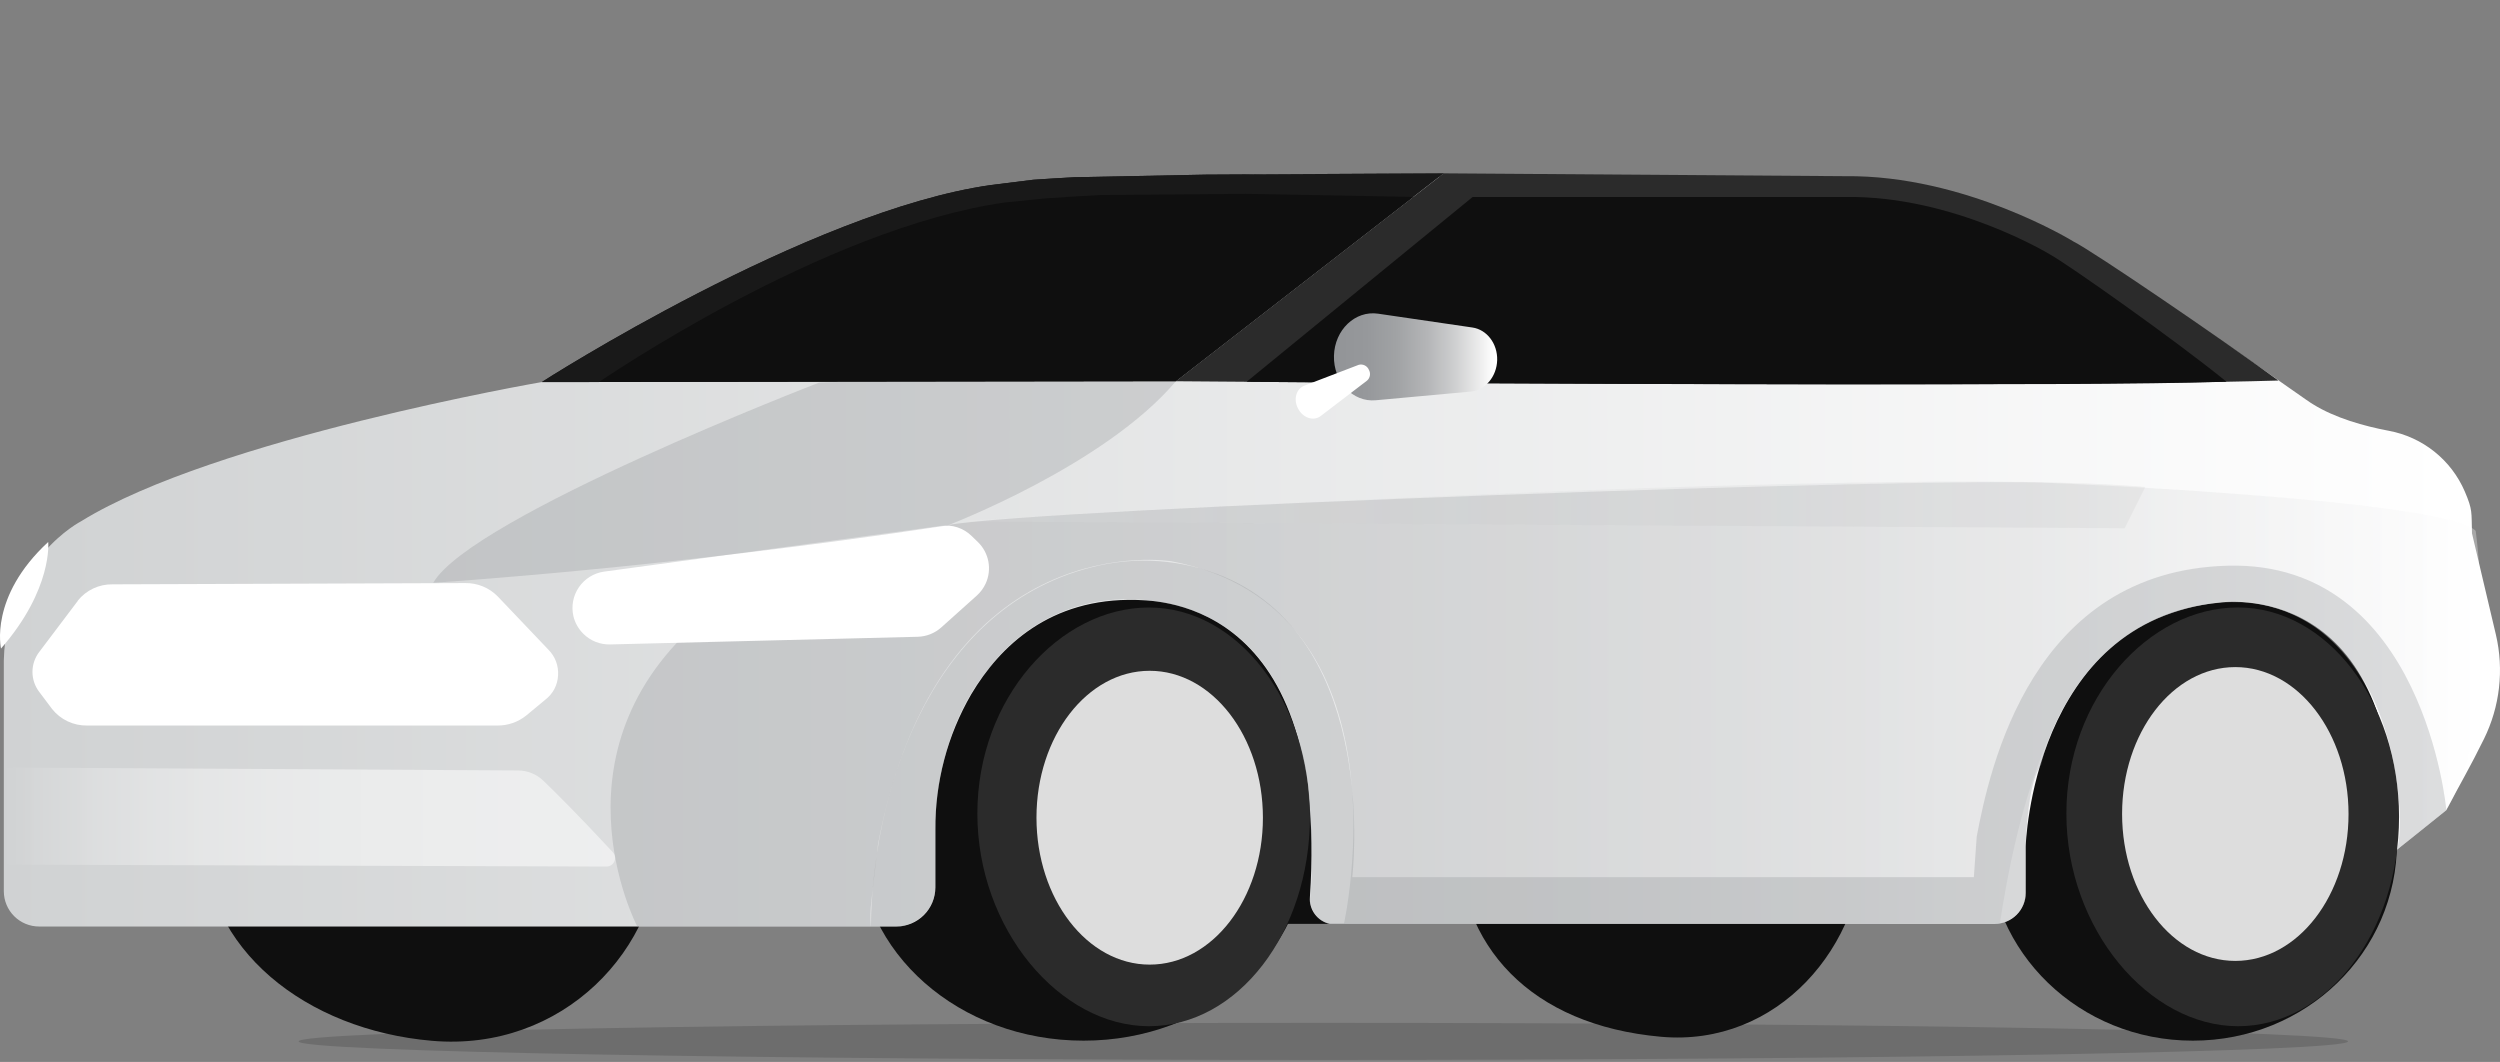 <svg xmlns="http://www.w3.org/2000/svg" width="565" height="240" viewBox="0 0 565 240" fill="none"><rect x="0" y="0" width="565" height="240" fill="#808080" stroke="none"/><g clip-path="url(#clip0)"><path opacity="0.15" d="M299.071 239.545C171.169 239.545 67.483 237.669 67.483 235.357C67.483 233.046 171.169 231.169 299.071 231.169C426.974 231.169 530.66 233.046 530.66 235.357C530.66 237.669 426.974 239.545 299.071 239.545Z" fill="black"></path><path opacity="0.1" d="M178.972 134.346C178.972 134.346 153.142 174.022 163.988 209.409H203.086C203.086 209.409 210.071 208.965 210.858 200.623C210.858 200.623 210.08 183.579 211.939 177.448C211.939 177.448 215.365 143.903 245.048 136.767C245.048 136.767 275.586 128.065 289.146 157.706C289.146 157.706 298.485 172.121 295.453 203.664C295.453 203.664 296.383 207.776 299.976 208.79H451.576C451.576 208.79 457.155 207.424 457.289 201.829C457.289 201.829 455.572 169.407 469.852 153.569C469.852 153.569 493.111 122.026 524.797 143.149C524.797 143.149 544.128 158.175 541.238 192.047L552.353 183.16C552.353 183.16 558.442 172.163 558.584 162.748C558.584 162.748 559.422 159.323 559.296 149.046L558.668 119.974C558.668 119.974 545.845 124.429 533.834 113.106L483.697 110.107C483.697 110.107 304.65 109.873 245.735 116.808C245.727 116.791 199.777 139.187 178.972 134.346Z" fill="url(#paint0_linear)"></path><path d="M541.724 190.33C541.724 215.348 521.103 235.19 495.582 235.19C470.061 235.19 449.29 215.348 449.29 190.33C449.29 165.311 483.069 131.808 508.59 131.808C534.11 131.808 541.724 165.303 541.724 190.33Z" fill="#0F0F0F"></path><path d="M290.738 155.788L290.436 208.79H303.837L300.797 178.001L295.302 154.113L290.738 155.788Z" fill="#0F0F0F"></path><path d="M421.357 188.822C421.357 213.949 401.64 236.664 375.382 234.31C346.017 231.672 329.417 213.941 329.417 188.822C329.417 163.703 363.012 130.024 388.407 130.024C413.802 130.024 421.357 163.695 421.357 188.822Z" fill="#0F0F0F"></path><path d="M149.314 188.948C149.314 214.51 127.135 237.77 97.636 235.223C69.158 232.778 45.966 214.51 45.966 188.948C45.966 163.385 83.765 129.187 112.243 129.187C140.72 129.187 149.314 163.393 149.314 188.948Z" fill="#0F0F0F"></path><path d="M295.503 190.33C295.503 215.348 272.889 235.19 244.881 235.19C216.872 235.19 194.099 215.348 194.099 190.33C194.099 165.311 231.178 131.842 259.161 131.842C287.144 131.842 295.503 165.353 295.503 190.33Z" fill="#0F0F0F"></path><path d="M180.187 56.754L122.394 86.353C122.394 86.353 48.587 99.101 18.36 117.788C18.36 117.788 1.457 126.381 0.863 149.213V201.427C0.867 203.543 1.711 205.57 3.21 207.064C4.708 208.557 6.738 209.395 8.853 209.393H202.566C204.907 209.39 207.151 208.46 208.806 206.805C210.461 205.149 211.392 202.905 211.394 200.565V187.557C211.304 176.791 214.107 166.198 219.511 156.885C225.993 145.997 237.334 135.108 256.757 135.578C258.525 135.871 300.746 133.249 296.039 202.717C295.927 204.097 296.316 205.472 297.137 206.588C297.957 207.703 299.153 208.485 300.504 208.79H450.814C451.732 208.791 452.641 208.611 453.489 208.261C454.337 207.91 455.107 207.395 455.756 206.746C456.408 206.099 456.924 205.327 457.272 204.476C457.622 203.629 457.802 202.721 457.799 201.804V191.318C457.799 191.318 459.282 140.318 501.68 136.164C501.68 136.164 543.198 129.941 541.121 192.507L552.847 183.118C555.845 177.414 558.299 173.277 561.365 167.028C564.976 159.712 565.933 151.369 564.07 143.426L558.668 120.535C558.526 115.702 558.852 115.308 557.043 111.079C555.528 107.557 553.169 104.464 550.174 102.071C547.18 99.678 543.642 98.06 539.873 97.359C534.286 96.304 527.77 94.486 522.753 91.371C521.446 90.742 495.289 71.554 470.355 56.419C453.672 46.302 434.584 40.839 415.075 40.597C372.92 40.078 289.155 39.366 240.55 41.033C219.518 41.775 198.908 47.142 180.187 56.754Z" fill="url(#paint1_linear)"></path><path opacity="0.31" d="M464.408 109.186C464.408 109.186 552.939 112.93 559.506 119.974C559.506 119.974 565.419 162.958 552.805 183.101C552.805 183.101 544.815 189.693 541.665 192.03C542.838 181.669 541.129 166.308 534.127 154.054C530.936 148.476 526.338 143.308 520.726 140.167C512.71 135.67 501.588 133.919 487.106 139.975C475.681 145.117 459.952 156.961 451.978 208.656L303.728 208.798C303.728 208.798 319.642 137.462 264.79 126.85C264.79 126.85 212.266 118.114 198.437 190.748L196.896 203.865C196.68 205.694 196.643 207.54 196.787 209.376H144.02C144.02 209.376 122.428 168.26 160.989 137.948C160.989 137.948 194.844 122.47 214.175 118.684C233.506 114.898 439.859 107.586 464.408 109.186Z" fill="url(#paint2_linear)"></path><path d="M296.039 184.609C296.039 210.741 279.749 231.923 259.647 231.923C239.545 231.923 220.884 209.996 220.884 183.863C220.884 157.731 239.554 137.295 259.655 137.295C279.757 137.295 296.039 158.502 296.039 184.609Z" fill="#2B2B2B"></path><path d="M259.831 218.003C245.701 218.003 234.243 203.128 234.243 184.785C234.243 166.442 245.701 151.6 259.831 151.6C273.961 151.6 285.419 166.476 285.419 184.818C285.419 203.161 273.961 218.003 259.831 218.003Z" fill="#DDDDDD"></path><path d="M542.185 184.6C542.185 210.733 525.894 231.923 505.792 231.923C485.69 231.923 467.004 209.987 467.004 183.855C467.004 157.723 485.665 137.286 505.767 137.286C525.869 137.286 542.185 158.502 542.185 184.6Z" fill="#2B2B2B"></path><path d="M505.181 217.165C491.051 217.165 479.593 202.29 479.593 183.947C479.593 165.604 491.051 150.763 505.181 150.763C519.311 150.763 530.769 165.638 530.769 183.981C530.769 202.324 519.311 217.165 505.181 217.165Z" fill="#DDDDDD"></path><path d="M326.292 39.173L265.703 86.161L122.403 86.354C122.403 86.354 182.649 47.666 223.966 41.812L233.532 40.622C233.925 40.572 242.435 40.061 242.829 40.053L272.537 39.466L326.292 39.173Z" fill="#191919"></path><path d="M265.736 86.161C265.736 86.161 453.092 87.836 514.922 86.002C502.082 76.613 473.043 56.796 468.596 54.576C468.596 54.576 444.155 39.5 417.001 39.818L326.292 39.173L265.736 86.161Z" fill="#2B2B2B"></path><path d="M17.597 135.779L8.903 147.295C7.888 148.598 7.337 150.203 7.337 151.856C7.337 153.508 7.888 155.113 8.903 156.416L11.776 160.236C12.718 161.424 13.922 162.378 15.294 163.025C16.666 163.671 18.167 163.995 19.683 163.971H112.436C114.799 163.986 117.095 163.185 118.935 161.701L123.215 158.15C124.069 157.5 124.774 156.674 125.284 155.729C125.781 154.78 126.066 153.734 126.121 152.664C126.195 151.594 126.04 150.521 125.669 149.515C125.292 148.508 124.703 147.595 123.944 146.834L112.452 134.757C111.499 133.793 110.36 133.032 109.105 132.519C107.85 132.007 106.504 131.754 105.149 131.775L25.437 132.06C23.926 132.033 22.429 132.354 21.062 132.999C19.695 133.644 18.495 134.595 17.555 135.779H17.597Z" fill="white"></path><path d="M131.825 143.225C132.62 144.016 133.566 144.64 134.606 145.059C135.651 145.47 136.767 145.669 137.889 145.645L207.408 143.911C209.378 143.859 211.267 143.108 212.735 141.792L220.759 134.598C221.603 133.838 222.284 132.915 222.76 131.884C223.476 130.327 223.689 128.586 223.371 126.902C223.053 125.218 222.219 123.675 220.985 122.486L219.552 121.096C218.651 120.225 217.564 119.569 216.373 119.179C215.182 118.789 213.918 118.674 212.676 118.843L136.516 129.187C135.375 129.347 134.28 129.744 133.301 130.351C132.322 130.958 131.481 131.762 130.83 132.712C130.179 133.663 129.733 134.738 129.521 135.87C129.309 137.003 129.335 138.166 129.597 139.288C129.965 140.78 130.736 142.142 131.825 143.225Z" fill="white"></path><path d="M10.897 122.486C10.897 122.486 11.969 133.09 0.226 146.575C0.251 146.575 -2.546 134.891 10.897 122.486Z" fill="white"></path><path opacity="0.31" d="M185.111 86.471C185.111 86.471 106.522 116.749 97.92 131.7C97.92 131.7 150.361 128.425 214.2 118.726C214.2 118.726 249.638 105.224 265.719 86.194C265.728 86.161 192.809 86.002 185.111 86.471Z" fill="url(#paint3_linear)"></path><path opacity="0.51" d="M0.846 173.461L117.059 174.123C119.195 174.124 121.249 174.952 122.788 176.434C125.468 179.006 130.477 183.972 138.492 192.591C138.748 192.868 138.917 193.215 138.978 193.588C139.039 193.959 138.993 194.34 138.844 194.685C138.69 195.025 138.443 195.315 138.132 195.523C137.816 195.73 137.446 195.841 137.068 195.841L0.846 195.405V173.461Z" fill="url(#paint4_linear)"></path><path opacity="0.31" d="M196.837 209.393H203.622C203.622 209.393 211.327 208.228 211.428 200.104V185.304C211.428 185.304 211.428 164.934 223.992 150.47C223.992 150.47 237.183 131.256 263.156 136.231C289.129 141.206 293.77 166.383 295.562 176.979C295.562 176.979 297.237 195.556 295.989 203.68C295.989 203.68 296.676 208.027 300.504 208.815H451.585C453.128 208.578 454.559 207.865 455.676 206.775C456.794 205.684 457.542 204.271 457.816 202.734C457.816 202.734 456.761 178.981 461.3 172.858C461.3 172.858 468.051 138.869 502.995 136.005C502.995 136.005 531.815 132.654 540.476 170.203C540.476 170.203 543.742 184.031 541.741 192.055L552.88 183.126C552.88 183.126 547.855 126.708 503.522 127.847C459.19 128.986 449.683 173.553 446.735 189.073L446.09 198.228H305.613C305.613 198.228 312.012 145.461 276.75 130.385C267.25 126.389 256.702 125.621 246.723 128.199C208.496 137.856 196.988 182.255 196.837 209.393Z" fill="url(#paint5_linear)"></path><path d="M246.422 40.622C246.824 40.572 255.325 40.061 255.727 40.053L285.436 39.466L326.234 39.249L326.326 39.173L272.537 39.466L242.829 40.053C242.426 40.053 233.925 40.572 233.531 40.622L223.966 41.812C182.649 47.675 122.436 86.354 122.436 86.354H135.326C135.913 85.977 195.715 47.658 236.832 41.828L246.422 40.622Z" fill="#191919"></path><path d="M319.407 44.5L281.39 43.805L248.532 44.073C246.212 44.173 236.455 44.802 236.052 44.852L227.04 45.765C185.924 51.628 135.946 85.968 135.36 86.337L265.736 86.161L319.407 44.5Z" fill="#0F0F0F"></path><path d="M503.187 86.27C491.662 76.881 467.373 59.752 463.352 57.533C463.352 57.533 441.5 44.199 417.219 44.517H332.817L281.725 86.287C281.725 86.287 350.406 86.831 414.388 86.839H416.532C451.635 86.848 483.705 86.889 503.187 86.27Z" fill="#0F0F0F"></path><path d="M332.381 88.498L310.923 90.458C305.722 90.943 301.324 86.27 301.475 80.407C301.626 74.544 306.274 70.13 311.442 70.892L332.758 74.016C336.042 74.494 338.462 77.676 338.362 81.387C338.261 85.097 335.681 88.196 332.381 88.498Z" fill="url(#paint6_linear)"></path><path d="M298.493 94.009L308.971 86.002C309.307 85.701 309.529 85.293 309.599 84.847C309.669 84.402 309.584 83.946 309.357 83.556C309.173 83.122 308.835 82.77 308.409 82.568C307.983 82.366 307.498 82.327 307.045 82.459L294.783 87.158C292.965 87.853 292.27 90.215 293.326 92.267C294.414 94.453 296.869 95.274 298.493 94.009Z" fill="url(#paint7_linear)"></path><path opacity="0.1" d="M215.44 117.829C215.44 117.829 426.29 104.897 484.828 110.057L480.162 119.387L215.44 117.829Z" fill="url(#paint8_linear)"></path><path opacity="0.51" d="M305.881 187.792L445.855 198.027L305.353 198.085L305.881 187.792Z" fill="url(#paint9_linear)"></path></g><defs><linearGradient id="paint0_linear" x1="161.333" y1="159.758" x2="559.313" y2="159.758" gradientUnits="userSpaceOnUse"><stop offset="0.2" stop-color="#929497"></stop><stop offset="0.35" stop-color="#A4A6A9"></stop><stop offset="0.66" stop-color="#D4D5D6"></stop><stop offset="0.9" stop-color="white"></stop></linearGradient><linearGradient id="paint1_linear" x1="565" y1="124.697" x2="0.863" y2="124.697" gradientUnits="userSpaceOnUse"><stop offset="0.02" stop-color="white"></stop><stop offset="1" stop-color="#D0D2D3"></stop></linearGradient><linearGradient id="paint2_linear" x1="137.998" y1="159.172" x2="560.888" y2="159.172" gradientUnits="userSpaceOnUse"><stop offset="0.14" stop-color="#929497"></stop><stop offset="0.31" stop-color="#96989B"></stop><stop offset="0.48" stop-color="#A1A3A5"></stop><stop offset="0.64" stop-color="#B4B6B8"></stop><stop offset="0.79" stop-color="#CFD0D1"></stop><stop offset="0.95" stop-color="#F1F1F2"></stop><stop offset="1" stop-color="white"></stop></linearGradient><linearGradient id="paint3_linear" x1="-3.8923e+07" y1="7236.98" x2="-4.63636e+07" y2="7236.98" gradientUnits="userSpaceOnUse"><stop offset="0.14" stop-color="#929497"></stop><stop offset="0.31" stop-color="#96989B"></stop><stop offset="0.48" stop-color="#A1A3A5"></stop><stop offset="0.64" stop-color="#B4B6B8"></stop><stop offset="0.79" stop-color="#CFD0D1"></stop><stop offset="0.95" stop-color="#F1F1F2"></stop><stop offset="1" stop-color="white"></stop></linearGradient><linearGradient id="paint4_linear" x1="0.846" y1="184.659" x2="139.003" y2="184.659" gradientUnits="userSpaceOnUse"><stop stop-color="white" stop-opacity="0"></stop><stop offset="0.04" stop-color="white" stop-opacity="0.13"></stop><stop offset="0.1" stop-color="white" stop-opacity="0.31"></stop><stop offset="0.16" stop-color="white" stop-opacity="0.48"></stop><stop offset="0.23" stop-color="white" stop-opacity="0.62"></stop><stop offset="0.31" stop-color="white" stop-opacity="0.74"></stop><stop offset="0.39" stop-color="white" stop-opacity="0.83"></stop><stop offset="0.48" stop-color="white" stop-opacity="0.91"></stop><stop offset="0.59" stop-color="white" stop-opacity="0.96"></stop><stop offset="0.73" stop-color="white" stop-opacity="0.99"></stop><stop offset="1" stop-color="white"></stop></linearGradient><linearGradient id="paint5_linear" x1="-1.31584e+07" y1="7269.52" x2="-7.74915e+07" y2="7269.52" gradientUnits="userSpaceOnUse"><stop offset="0.14" stop-color="#929497"></stop><stop offset="0.31" stop-color="#96989B"></stop><stop offset="0.48" stop-color="#A1A3A5"></stop><stop offset="0.64" stop-color="#B4B6B8"></stop><stop offset="0.79" stop-color="#CFD0D1"></stop><stop offset="0.95" stop-color="#F1F1F2"></stop><stop offset="1" stop-color="white"></stop></linearGradient><linearGradient id="paint6_linear" x1="338.362" y1="80.683" x2="301.475" y2="80.683" gradientUnits="userSpaceOnUse"><stop offset="0.02" stop-color="white"></stop><stop offset="0.09" stop-color="#F0F0F0"></stop><stop offset="0.26" stop-color="#CECFD0"></stop><stop offset="0.43" stop-color="#B4B5B7"></stop><stop offset="0.61" stop-color="#A1A3A5"></stop><stop offset="0.8" stop-color="#96989B"></stop><stop offset="1" stop-color="#929497"></stop></linearGradient><linearGradient id="paint7_linear" x1="-131837" y1="2299.07" x2="-138576" y2="2299.07" gradientUnits="userSpaceOnUse"><stop offset="0.02" stop-color="white"></stop><stop offset="0.09" stop-color="#F0F0F0"></stop><stop offset="0.26" stop-color="#CECFD0"></stop><stop offset="0.43" stop-color="#B4B5B7"></stop><stop offset="0.61" stop-color="#A1A3A5"></stop><stop offset="0.8" stop-color="#96989B"></stop><stop offset="1" stop-color="#929497"></stop></linearGradient><linearGradient id="paint8_linear" x1="215.44" y1="114.111" x2="484.828" y2="114.111" gradientUnits="userSpaceOnUse"><stop offset="0.02" stop-color="white"></stop><stop offset="0.11" stop-color="#F0F1F1"></stop><stop offset="0.38" stop-color="#C8C9CA"></stop><stop offset="0.63" stop-color="#AAACAE"></stop><stop offset="0.85" stop-color="#989A9D"></stop><stop offset="1" stop-color="#929497"></stop></linearGradient><linearGradient id="paint9_linear" x1="-3.36229e+07" y1="770.833" x2="-3.75758e+07" y2="770.833" gradientUnits="userSpaceOnUse"><stop stop-color="white" stop-opacity="0"></stop><stop offset="0.04" stop-color="white" stop-opacity="0.13"></stop><stop offset="0.1" stop-color="white" stop-opacity="0.31"></stop><stop offset="0.16" stop-color="white" stop-opacity="0.48"></stop><stop offset="0.23" stop-color="white" stop-opacity="0.62"></stop><stop offset="0.31" stop-color="white" stop-opacity="0.74"></stop><stop offset="0.39" stop-color="white" stop-opacity="0.83"></stop><stop offset="0.48" stop-color="white" stop-opacity="0.91"></stop><stop offset="0.59" stop-color="white" stop-opacity="0.96"></stop><stop offset="0.73" stop-color="white" stop-opacity="0.99"></stop><stop offset="1" stop-color="white"></stop></linearGradient><clipPath id="clip0"><rect width="565" height="239.545" fill="white" transform="matrix(-1 0 0 1 565 0)"></rect></clipPath></defs></svg>